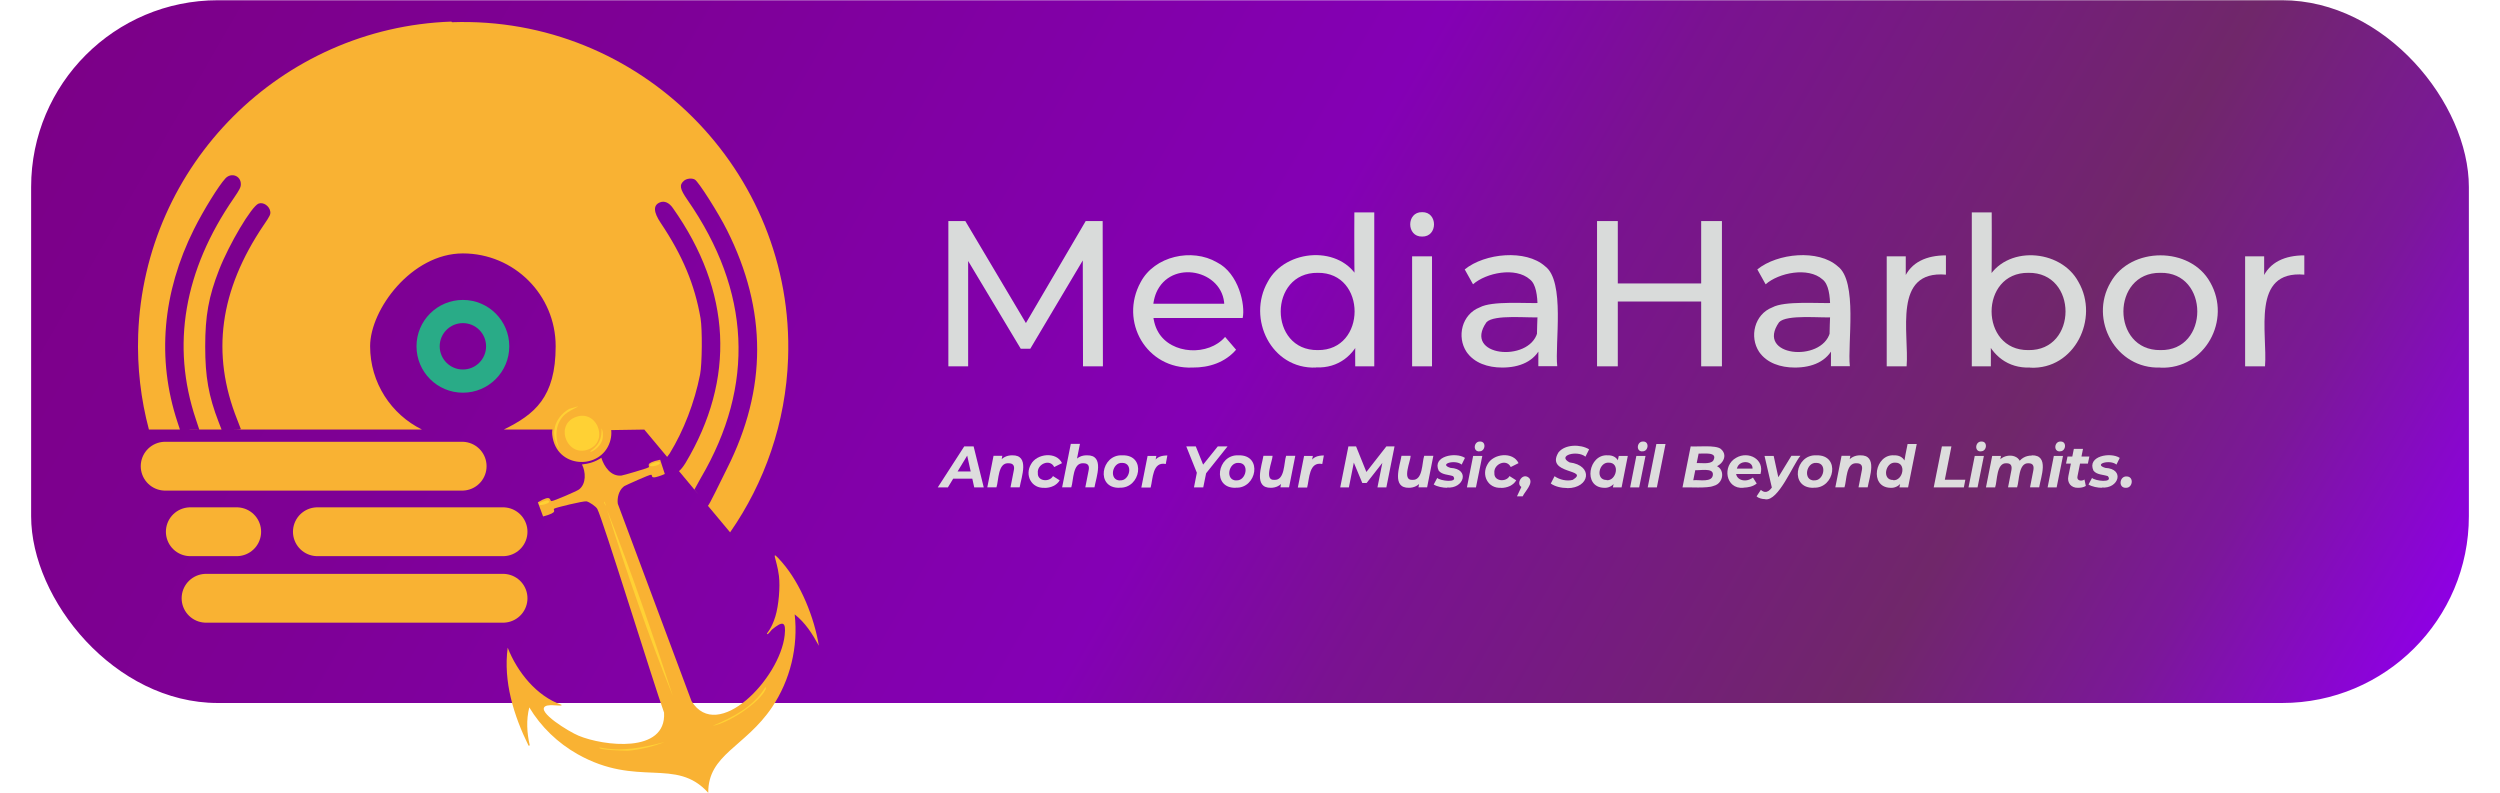 <?xml version="1.0" encoding="UTF-8"?>
<svg xmlns="http://www.w3.org/2000/svg" version="1.1" xmlns:xlink="http://www.w3.org/1999/xlink" viewBox="0 0 2048 650">
  <defs>
    <style>
      .cls-1 {
        fill: #d9dbda;
      }

      .cls-2 {
        fill: #29ab87;
      }

      .cls-3 {
        fill: url(#Adsız_degrade);
      }

      .cls-4 {
        fill: #ddd;
      }

      .cls-5 {
        fill: #f9b233;
      }

      .cls-6 {
        fill: #ffd134;
      }

      .cls-7 {
        fill: none;
        stroke: #f9b233;
        stroke-linecap: round;
        stroke-miterlimit: 10;
        stroke-width: 40px;
      }
    </style>
    <linearGradient id="Adsız_degrade" data-name="Adsız degrade" x1="199" y1="838.3" x2="1849" y2="-114.4" gradientTransform="translate(0 650) scale(1 -1)" gradientUnits="userSpaceOnUse">
      <stop offset="0" stop-color="#7c0088"/>
      <stop offset=".2" stop-color="#7e0096"/>
      <stop offset=".5" stop-color="#8400b5"/>
      <stop offset=".6" stop-color="#7a1291"/>
      <stop offset=".8" stop-color="#70276a"/>
      <stop offset=".9" stop-color="#7b1898"/>
      <stop offset="1" stop-color="#8e00e3"/>
    </linearGradient>
  </defs>
  <!-- Generator: Adobe Illustrator 28.7.2, SVG Export Plug-In . SVG Version: 1.2.0 Build 154)  -->
  <g>
    <g id="katman_1">
      <g id="katman_1-2" data-name="katman_1">
        <rect class="cls-3" x="25.5" y=".2" width="1997" height="575.7" rx="153" ry="153"/>
        <path class="cls-5" d="M369.7,17.7c-139.4,4.9-251.6,117-256.5,256.5-.9,26.9,2.2,53,8.8,77.7h223.7c-25.2-12.4-42.5-38.3-42.5-68.3s34-76,76-76,76,34,76,76-17.3,55.9-42.5,68.3h82.6c.6,0,1.1.2,1.5.5l31-.5,20.3,24.3-1.6-1.9,2.1-2.8c11.5-18.8,20.4-41.8,24.9-64.7,1.7-8.5,1.9-37.1.4-46-4.7-27.5-14.8-51.6-32.6-78.1-6.1-9.1-6.3-14.6-.7-16.9,3.7-1.5,7.5.2,10.6,4.6,48.1,68,51.6,140,10.3,209-2.1,3.5-5,6.6-5.3,6.5h0l16,19.2-3.3-4.1,5.3-9.6c44.5-75.9,40.8-153-11-227.6-6.3-9.1-6.9-12.3-2.8-15.8,2.2-1.8,6.3-2.3,8.8-.9,2.9,1.5,19.4,27.5,26.4,41.5,32.9,65.6,32.9,129.9,0,195.2-6,11.9-14.8,30.5-15.7,30.5s0,0,0,0l18.2,21.8c28.3-40.7,45.6-89.6,47.5-142.5,5.4-153.9-121.6-280.8-275.4-275.4l-.4-.5ZM155.3,351.9h-7.9l-2-6.1c-17.1-51.7-12.4-106.2,13.5-158,7.9-15.8,20.3-35.8,25.8-41.7,4.8-5.1,12.7-2.1,12.6,4.8,0,2.5-1,4.4-5.7,11.3-40.9,59.2-51.5,120.9-31.1,181.4,1.5,4.4,2.7,8,2.7,8.2s-3.5.2-7.9.2h0ZM216,184.4c-36.1,53.5-43.2,105.3-21.7,159.3,1.6,4.1,3,7.6,3,7.8s-3.6.4-7.9.4h-7.9l-2.4-6.2c-8.2-21.2-11-37-11-61.9s2.8-40.9,11.4-62.8c8.3-21.2,26.6-52,32.3-54.2,3.8-1.5,8.9,1.9,9.6,6.4.4,2.3-.2,3.6-5.3,11.1h-.1Z"/>
        <g>
          <path class="cls-4" d="M768.2,399.3l21.7-33.6h7.7l8.3,33.6h-7.8l-6.6-29.8h3.1l-18.1,29.8h-8.3ZM777.1,392.1l3.2-5.9h17.3l.9,5.9h-21.5,0Z"/>
          <path class="cls-4" d="M829.1,373c14.7-.4,7.6,17.9,6.2,26.2h-7.5l2.7-13.8c.8-3.6-.3-5.9-4.2-5.9-9-.7-8.1,14.1-10,19.7h-7.5l5.1-25.8h7.2l-1.4,7.3-1.1-2.2c2.4-3.7,6.2-5.5,10.5-5.5Z"/>
          <path class="cls-4" d="M855.7,399.6c-10.8.7-16.4-10.4-11.1-19.3,4.7-8.8,20.8-10.6,25.4-.9l-6.4,3.2c-3.5-7.2-14.3-2.4-13.4,5-.4,6.8,9.6,7.6,12.4,2.4l5.5,3.5c-2.5,4.2-7.4,6.2-12.4,6.2h0Z"/>
          <path class="cls-4" d="M890.5,373c14.6-.3,7.5,18,6.1,26.2h-7.5l2.7-13.8c.8-3.6-.3-5.9-4.2-5.9-9-.7-8.1,14.1-10,19.7h-7.5l7.1-35.6h7.5l-3.4,17-1.5-2.1c2.4-3.8,6.3-5.6,10.7-5.5Z"/>
          <path class="cls-4" d="M917.1,399.6c-19.8.5-15.2-27.6,2.4-26.6,19.9-.5,14.9,27.5-2.5,26.5h0ZM917.5,393.5c8.1.7,11.2-14.4,1.8-14.3-8.3-.6-11.1,14.4-1.7,14.4h0Z"/>
          <path class="cls-4" d="M935,399.3l5.1-25.8h7.2l-1.5,7.3-.7-2.1c2.5-4.5,6.2-5.5,11.2-5.6l-1.3,7c-11-2.2-10.5,12.3-12.4,19.3h-7.6Z"/>
          <path class="cls-4" d="M978.1,399.3l2.7-13.8.9,4.9-9.9-24.7h7.8l7.6,18.9h-4.8l15.2-18.9h8l-19.7,24.7,2.6-4.9-2.8,13.8h-7.7.1Z"/>
          <path class="cls-4" d="M1012.3,399.6c-19.8.5-15.2-27.6,2.4-26.6,19.9-.5,14.9,27.5-2.5,26.5h0ZM1012.8,393.5c8.1.7,11.2-14.4,1.8-14.3-8.3-.6-11.1,14.4-1.7,14.4h0Z"/>
          <path class="cls-4" d="M1041.2,399.6c-14.6.3-7.5-18-6.2-26.2h7.5c0,4.2-7.3,20.2,1.3,19.7,8.9.7,7.9-14.2,9.8-19.7h7.5l-5.1,25.8h-7.1l1.4-7.3,1.1,2.2c-2.3,3.7-6.1,5.5-10.4,5.5h.2Z"/>
          <path class="cls-4" d="M1063.2,399.3l5.1-25.8h7.2l-1.5,7.3-.7-2.1c2.5-4.5,6.2-5.5,11.2-5.6l-1.3,7c-11-2.2-10.5,12.3-12.4,19.3h-7.6Z"/>
          <path class="cls-4" d="M1097.9,399.3l6.7-33.6h6.3l9.6,23.8h-3.4l18.6-23.8h6.7l-6.7,33.6h-7.3l4.5-22.5h1.4l-14.8,18.9h-3.5l-7.9-19h1.4c0,.1-4.5,22.6-4.5,22.6h-7.3.2Z"/>
          <path class="cls-4" d="M1154.3,399.6c-14.6.3-7.5-18-6.2-26.2h7.5c0,4.2-7.3,20.2,1.3,19.7,8.9.7,7.9-14.2,9.8-19.7h7.5l-5.1,25.8h-7.1l1.4-7.3,1.1,2.2c-2.3,3.7-6.1,5.5-10.4,5.5h.2Z"/>
          <path class="cls-4" d="M1185.6,399.6c-3.6,0-8.3-.9-11.1-2.7l2.9-5.4c2.1,2.4,17.6,4.5,13-1.4-3.7-1.4-9-1-11.8-4.5-5.6-12,13.9-15.5,21.5-10.5l-2.7,5.5c-5.3-4.5-19.4-.4-9.1,2.7,16.2.8,11,17.3-3,16.1l.3.2Z"/>
          <path class="cls-4" d="M1201.7,399.3l5.1-25.8h7.5l-5.2,25.8h-7.4ZM1211.9,369.8c-5.6.2-4.6-8.3.5-8.1,5.5-.2,4.4,8.4-.6,8h0Z"/>
          <path class="cls-4" d="M1229.7,399.6c-10.8.7-16.4-10.4-11.1-19.3,4.7-8.8,20.8-10.6,25.4-.9l-6.4,3.2c-3.5-7.2-14.3-2.4-13.4,5-.4,6.8,9.6,7.6,12.4,2.4l5.5,3.5c-2.5,4.2-7.4,6.2-12.4,6.2h0Z"/>
          <path class="cls-4" d="M1242.7,406.6l5.4-11.5.8,4.5c-8.8-.4-2.5-13.6,3.7-8.1,4,4.4-3.5,11.1-5.2,15.1h-4.7Z"/>
          <path class="cls-4" d="M1283.9,399.8c-4.6,0-9.9-1.1-13.5-3.7l3.1-6c4,2.9,10.1,4.3,14.9,3,14.6-9.1-22.8-4.2-11.7-22.5,5.4-6.8,18.2-6.8,25.1-2.5l-3,6c-6.8-5.6-23.7-.9-13,4.7,19.7,2.4,16.7,21.1-1.9,21.1h0Z"/>
          <path class="cls-4" d="M1313.9,399.6c-17.4-.5-12.6-27.8,3.2-26.6,16.2-.5,10.8,27.8-3.2,26.6ZM1316.2,393.4c8.1.6,11.2-14.5,1.7-14.4-8.2-.6-11.2,14.4-1.7,14.2v.2ZM1321.3,399.3c.5-3,2-9.8,2.7-12.8.3-3.2,1.3-10,2.1-13h7.4l-5.1,25.8h-7.1Z"/>
          <path class="cls-4" d="M1335.4,399.3l5.1-25.8h7.5l-5.2,25.8h-7.4ZM1345.5,369.8c-5.6.2-4.6-8.3.5-8.1,5.5-.2,4.4,8.4-.6,8h0Z"/>
          <path class="cls-4" d="M1349.8,399.3l7.1-35.6h7.5l-7.1,35.6h-7.5Z"/>
          <path class="cls-4" d="M1378.3,399.3l6.7-33.6c5.5.4,20.3-1.3,24.6,2,7.7,6.3-.9,16.4-9.2,15.4l1.3-1.9c11.6-1.1,12,14.6,1.9,16.9-4.9,2.1-20.1.9-25.5,1.2h.2ZM1387.2,393.4c4.5-.6,15.9,2.3,16-4.8.2-5.8-11.8-2.8-15.2-3.5l1.1-5.7c3.7-.4,11.9,1.3,14.4-2.1,4.2-7.5-8.1-5.5-12-5.7l-4.4,21.9h.1Z"/>
          <path class="cls-4" d="M1428.2,399.6c-14.7,1.3-17.6-18.3-5.9-24.6,9.9-5.8,23.4,1.2,19.9,13.3h-21.4l.8-4.4h17l-3.1,1.3c1.9-7.9-10.1-8.8-12.3-2.3-4.4,9.5,6,13.7,12.8,8.3l3.1,4.9c-3,2.5-7.1,3.3-10.8,3.4h-.1Z"/>
          <path class="cls-4" d="M1446,408.9c-2.3,0-5.4-.7-7-2.3l3.5-5.3c4.8,4.3,8.5-.5,10.8-4.8,0,0,.6-.8.6-.8l13.6-22.3h7.4c-5.9,6.8-18,37.4-28.8,35.6h-.1ZM1451.7,400.3l-6.2-26.8h7.5l4.7,21.6-6,5.2h0Z"/>
          <path class="cls-4" d="M1485.7,399.6c-19.8.5-15.2-27.6,2.4-26.6,19.9-.5,14.9,27.5-2.5,26.5h0ZM1486.1,393.5c8.1.7,11.2-14.4,1.8-14.3-8.3-.6-11.1,14.4-1.7,14.4h0Z"/>
          <path class="cls-4" d="M1523.8,373c14.7-.4,7.6,17.9,6.2,26.2h-7.5l2.7-13.8c.8-3.6-.3-5.9-4.2-5.9-9-.7-8.1,14.1-10,19.7h-7.5l5.1-25.8h7.2l-1.4,7.3-1.1-2.2c2.4-3.7,6.2-5.5,10.5-5.5Z"/>
          <path class="cls-4" d="M1548.5,399.6c-17.4-.5-12.6-27.8,3.2-26.6,16.3-.5,10.9,27.8-3.2,26.6ZM1550.9,393.4c8.1.6,11.2-14.5,1.7-14.4-8.2-.6-11.1,14.4-1.7,14.2v.2ZM1556,399.3c2.5-10.6,4.3-24.9,6.7-35.6h7.5l-7.1,35.6h-7.2,0Z"/>
          <path class="cls-4" d="M1584.1,399.3l6.7-33.6h7.8l-5.4,27.3h16.8l-1.2,6.3c-.1,0-24.6,0-24.7,0Z"/>
          <path class="cls-4" d="M1612.6,399.3l5.1-25.8h7.5l-5.2,25.8h-7.4ZM1622.7,369.8c-5.6.2-4.6-8.3.5-8.1,5.5-.2,4.4,8.4-.6,8h0Z"/>
          <path class="cls-4" d="M1664.5,373c14.6-.3,7.3,18,6,26.2h-7.5l2.7-13.8c.7-3.6-.2-5.9-3.9-5.9-8.4-.5-7.5,14.4-9.4,19.7h-7.4l2.7-13.8c.7-3.6-.2-5.9-3.9-5.9-8.5-.6-7.5,14.5-9.4,19.8h-7.5l5.1-25.8h7.2l-1.3,6.6-1.2-1.4c4.1-7.6,18.2-7.6,18.8,2.2l-2.9-.7c2.5-4.5,6.6-7,11.7-7l.2-.2Z"/>
          <path class="cls-4" d="M1677.4,399.3l5.1-25.8h7.5l-5.2,25.8h-7.4ZM1687.5,369.8c-5.6.2-4.6-8.3.5-8.1,5.5-.2,4.4,8.4-.6,8h0Z"/>
          <path class="cls-4" d="M1692.5,379.8l1.2-5.8h17.9l-1.2,5.8h-17.9ZM1702.3,399.6c-5.5.2-9.1-4-7.9-9.5,0,0,4.5-22.4,4.5-22.4h7.5l-4.5,22.4c-1,3.8,3.4,4.4,5.7,2.7l1.1,5.3c-1.9,1.2-4.2,1.5-6.5,1.5h.1Z"/>
          <path class="cls-4" d="M1722,399.6c-3.6,0-8.3-.9-11.1-2.7l2.9-5.4c2.1,2.4,17.6,4.5,13-1.4-3.7-1.4-9-1-11.8-4.5-5.6-12,13.9-15.5,21.5-10.5l-2.7,5.5c-5.3-4.5-19.4-.4-9.1,2.7,16.2.8,11,17.3-3,16.1l.3.2Z"/>
          <path class="cls-4" d="M1741.5,399.6c-6.4.2-5.3-9.6.6-9.3,6.3,0,5.1,9.6-.6,9.3Z"/>
        </g>
        <g>
          <path class="cls-1" d="M776.9,300.1v-119h13.9l53.4,89.9h-7.5l52.7-89.9h13.9l.2,119h-16.3l-.2-93.3h3.9l-46.9,78.9h-7.8l-47.3-78.9h4.2v93.3h-16.3,0Z"/>
          <path class="cls-1" d="M976.9,301.1c-37.9,1.5-60.1-37.8-42.5-69.9,11.3-21.5,42.1-28.2,62.5-16.3,18,9,23.4,35.3,21.1,45.6h-76.7v-11.7h68.2l-6.6,4.1c2.1-30.2-40.7-41.3-54.6-15.4-5.2,9.8-5.2,24.8.5,34.5,10.7,18.6,41.3,19.8,54.8,4l9,10.5c-8.9,10.3-21.8,14.7-35.7,14.6Z"/>
          <path class="cls-1" d="M1078.1,301.1c-36.7,1.5-56.7-40.1-39.6-70.2,14.5-27.3,60.5-30.5,74.9-1.5,14.2,28.1,1.8,73.1-35.3,71.6h0ZM1079.5,286.8c40.2.5,40.3-63.8,0-63.3-40.4-.5-40.5,63.8,0,63.3ZM1110.2,300.1c-.2-11.3.2-34,1-45.2-2.3-14-1.7-66-1.7-80.9h16.3v126.1s-15.6,0-15.6,0Z"/>
          <path class="cls-1" d="M1165,193.8c-13,.3-13-20.3,0-20,13-.3,13,20.3,0,20ZM1156.8,300.1v-90.1h16.3v90.1h-16.3Z"/>
          <path class="cls-1" d="M1230.6,301.1c-11.7,0-22.9-3.7-29.2-12.8-8.2-12.4-3.9-30.8,10.8-36.5,10.1-5.5,37.5-3.1,49.9-3.6v11.7c-9.5.8-38.2-2.6-44.4,4.1-19.6,28,34.9,33.3,41.7,8.5l3.2,11.2c-5.4,12.4-17.7,17.4-32,17.4ZM1260.2,300.1c-.1-2.9.5-20.4-.9-22.6-1.2-11.1,4-40.9-6-48.6-11.7-10.4-35.8-5.5-46.6,4l-6.8-12.2c16.5-13.4,50.1-16.6,65.8-2.6,16.7,12.2,7.9,63.7,10,81.9h-15.5,0Z"/>
          <path class="cls-1" d="M1325.3,300.1h-17v-119h17v119ZM1395.1,247h-71.6v-14.8h71.6v14.8ZM1393.6,181.1h17v119h-17v-119Z"/>
          <path class="cls-1" d="M1470.3,301.1c-11.7,0-22.9-3.7-29.2-12.8-8.2-12.4-3.9-30.8,10.8-36.5,10.1-5.5,37.5-3.1,49.9-3.6v11.7c-9.5.8-38.2-2.6-44.4,4.1-19.6,28,34.9,33.3,41.7,8.5l3.2,11.2c-5.4,12.4-17.7,17.4-32,17.4ZM1499.9,300.1c-.1-2.9.5-20.4-.9-22.6-1.2-11.1,4-40.9-6-48.6-11.7-10.4-35.8-5.5-46.6,4l-6.8-12.2c16.5-13.4,50.1-16.6,65.8-2.6,16.7,12.2,7.9,63.7,10,81.9h-15.5,0Z"/>
          <path class="cls-1" d="M1545.6,300.1v-90.1h15.6v24.5l-1.5-6.1c5.7-13.9,18.9-19.2,34.4-19.2v15.8c-43.9-3.8-30,48-32.2,75.1h-16.3Z"/>
          <path class="cls-1" d="M1615.3,300.1v-126.1h16.3c0,15.3.6,66.7-1.7,80.9.8,11.1,1.2,34,1,45.2,0,0-15.6,0-15.6,0ZM1663.1,301.1c-37,1.4-49.6-43.4-35.3-71.6,14.6-28.9,60.3-25.9,74.9,1.5,17.2,29.7-3.1,72-39.6,70.2h0ZM1661.7,286.8c40.5.6,40.5-63.9,0-63.3-40.3-.5-40.2,63.8,0,63.3Z"/>
          <path class="cls-1" d="M1769.8,301.1c-36.5,1.4-58.7-39.3-40.8-69.8,16.3-29.4,65.3-29.6,81.6,0,17.6,30.7-4.1,71.3-40.8,69.9ZM1769.8,286.8c40.3.8,40.3-64.1,0-63.3-40.4-.5-40.4,63.8,0,63.3Z"/>
          <path class="cls-1" d="M1839.2,300.1v-90.1h15.6v24.5l-1.5-6.1c5.7-13.9,18.9-19.2,34.4-19.2v15.8c-43.9-3.8-30,48-32.2,75.1h-16.3Z"/>
        </g>
        <path id="Center" class="cls-2" d="M379.2,245.7c-21,0-38,17-38,38s17,38,38,38,38-17,38-38-17-38-38-38h0ZM379.2,302.7c-10.5,0-19-8.5-19-19s8.5-19,19-19,19,8.5,19,19-8.5,19-19,19Z"/>
        <g id="Anchor">
          <g>
            <path class="cls-5" d="M476.8,380.5c5.6-.6,11.1-2.2,15.8-5.5,2.3,7.2,7.7,15.4,16.4,14.6,1.4-.1,21.5-6,22.4-6.8,1.4-1.1-4.2-3.3,9.4-6.2l3.8,11.7c-2,.9-3.7,1.5-5,1.9-7.1,2.4-4.8-.8-6.1-1.3-1.1-.4-21,8.7-22,9.3-.3.2-.5.4-.8.6-3.8,3.1-5.3,9.3-4.6,13.9l60.4,161.7c21.3,34.4,72.4-18.4,76.3-54,1.3-11.7-1.8-11.7-10.5-4.6-.4.3-3.8,5.2-4,3.3,0-.8,3.7-3.7,6.9-14.2,2.7-8.9,4-23.9,2.9-33.1-1.7-14.4-8.1-23.3,2.6-11.1,15.3,17.6,26.4,45.3,30.1,68.3-5.2-9.6-11.1-18.9-19.8-25.7,3,26.5-3.6,53.8-18.5,76-22,32.7-52.6,38.7-52.3,70.2-26.6-29.6-57.8-3.9-107.1-31.7-16.1-9.1-30-22.4-39.5-38.3-2.6,10.2-2,21,.4,31.1l-1,.3c-12.2-24.8-20.8-52.6-17.1-80.3,7.8,19.8,23.5,39.6,44.1,46.8,1.2,1.8-9.7-1-13.3,1.2-7.3,4.5,19.3,20.8,27.3,24.1,20.1,8.4,72,15,70-18.9-8.5-23.5-50.4-159.2-54.7-166.9-1.1-2-6.6-5.8-8.9-6.2-2.3-.4-25.3,5.1-26.4,6-1.6,1.3,4.4,2.8-9.1,6.4l-4.3-11.6c12-7.2,9.3-1,11.2-1s20.8-8.2,22.5-9.5c6.1-4.6,5.6-14.5,2.4-20.6h0Z"/>
            <g>
              <g>
                <path class="cls-6" d="M626.8,563.2c1.1-.6.6,1.1.5,1.4-5.4,11.4-30.5,27.8-43.5,30,16.5-7,33.5-15.6,43-31.4Z"/>
                <path class="cls-6" d="M491.3,612.3c18,3.7,35.5.2,53-4.4-8.8,3.6-20.6,6.4-30.1,7.1-1.6,0-25.1-.5-23-2.6h0Z"/>
              </g>
              <g>
                <path class="cls-6" d="M497.3,417.7c19.7,50.2,37.3,101.4,54,152.7-20.3-50-37.8-101.2-54-152.7Z"/>
                <path class="cls-6" d="M442.6,411.8c.2-.2,5.5-2.1,5.7-2,6.9,1.9-10.9,6.5-5.7,2Z"/>
                <path class="cls-6" d="M533.6,379.9c.3-.2,7.2-2.7,7-.6,0,2.6-12,4.1-7,.6Z"/>
                <path class="cls-6" d="M495,411c.4-.1.6,1,.8,1.6,1.5,4.2-1.6-1.3-.8-1.6Z"/>
              </g>
            </g>
          </g>
          <g>
            <path class="cls-5" d="M467,332.6c18.9-8,39,9.8,32.6,29.5-7.5,23.2-44.2,22.1-47.2-5.9-1-9,6.4-20.1,14.6-23.6Z"/>
            <path class="cls-6" d="M470.3,342.2c17.8-8.3,28.7,17.7,13.2,25.3-17.7,8.7-29.4-17.7-13.2-25.3Z"/>
            <path class="cls-6" d="M466.2,335c15.6-4.8,1.8-.1-3.3,4.4-8.1,7.2-8.7,19-4.6,28.3-8.2-12-4.2-25.5,7.9-32.7h0Z"/>
            <path class="cls-6" d="M492.7,350.9c1.5,2.1,1.4,6.7.8,9.1-1.9,7.4-11,11.7-9.8,9.6.5-1,10.1-5.1,9-18.7Z"/>
          </g>
        </g>
        <line id="line4" class="cls-7" x1="168.8" y1="490.1" x2="412.1" y2="490.1"/>
        <line id="line3" class="cls-7" x1="260" y1="435.6" x2="412.1" y2="435.6"/>
        <line id="line2" class="cls-7" x1="155.9" y1="435.6" x2="193.9" y2="435.6"/>
        <line id="line1" class="cls-7" x1="135.3" y1="381.9" x2="378.6" y2="381.9"/>
      </g>
    </g>
  </g>
</svg>